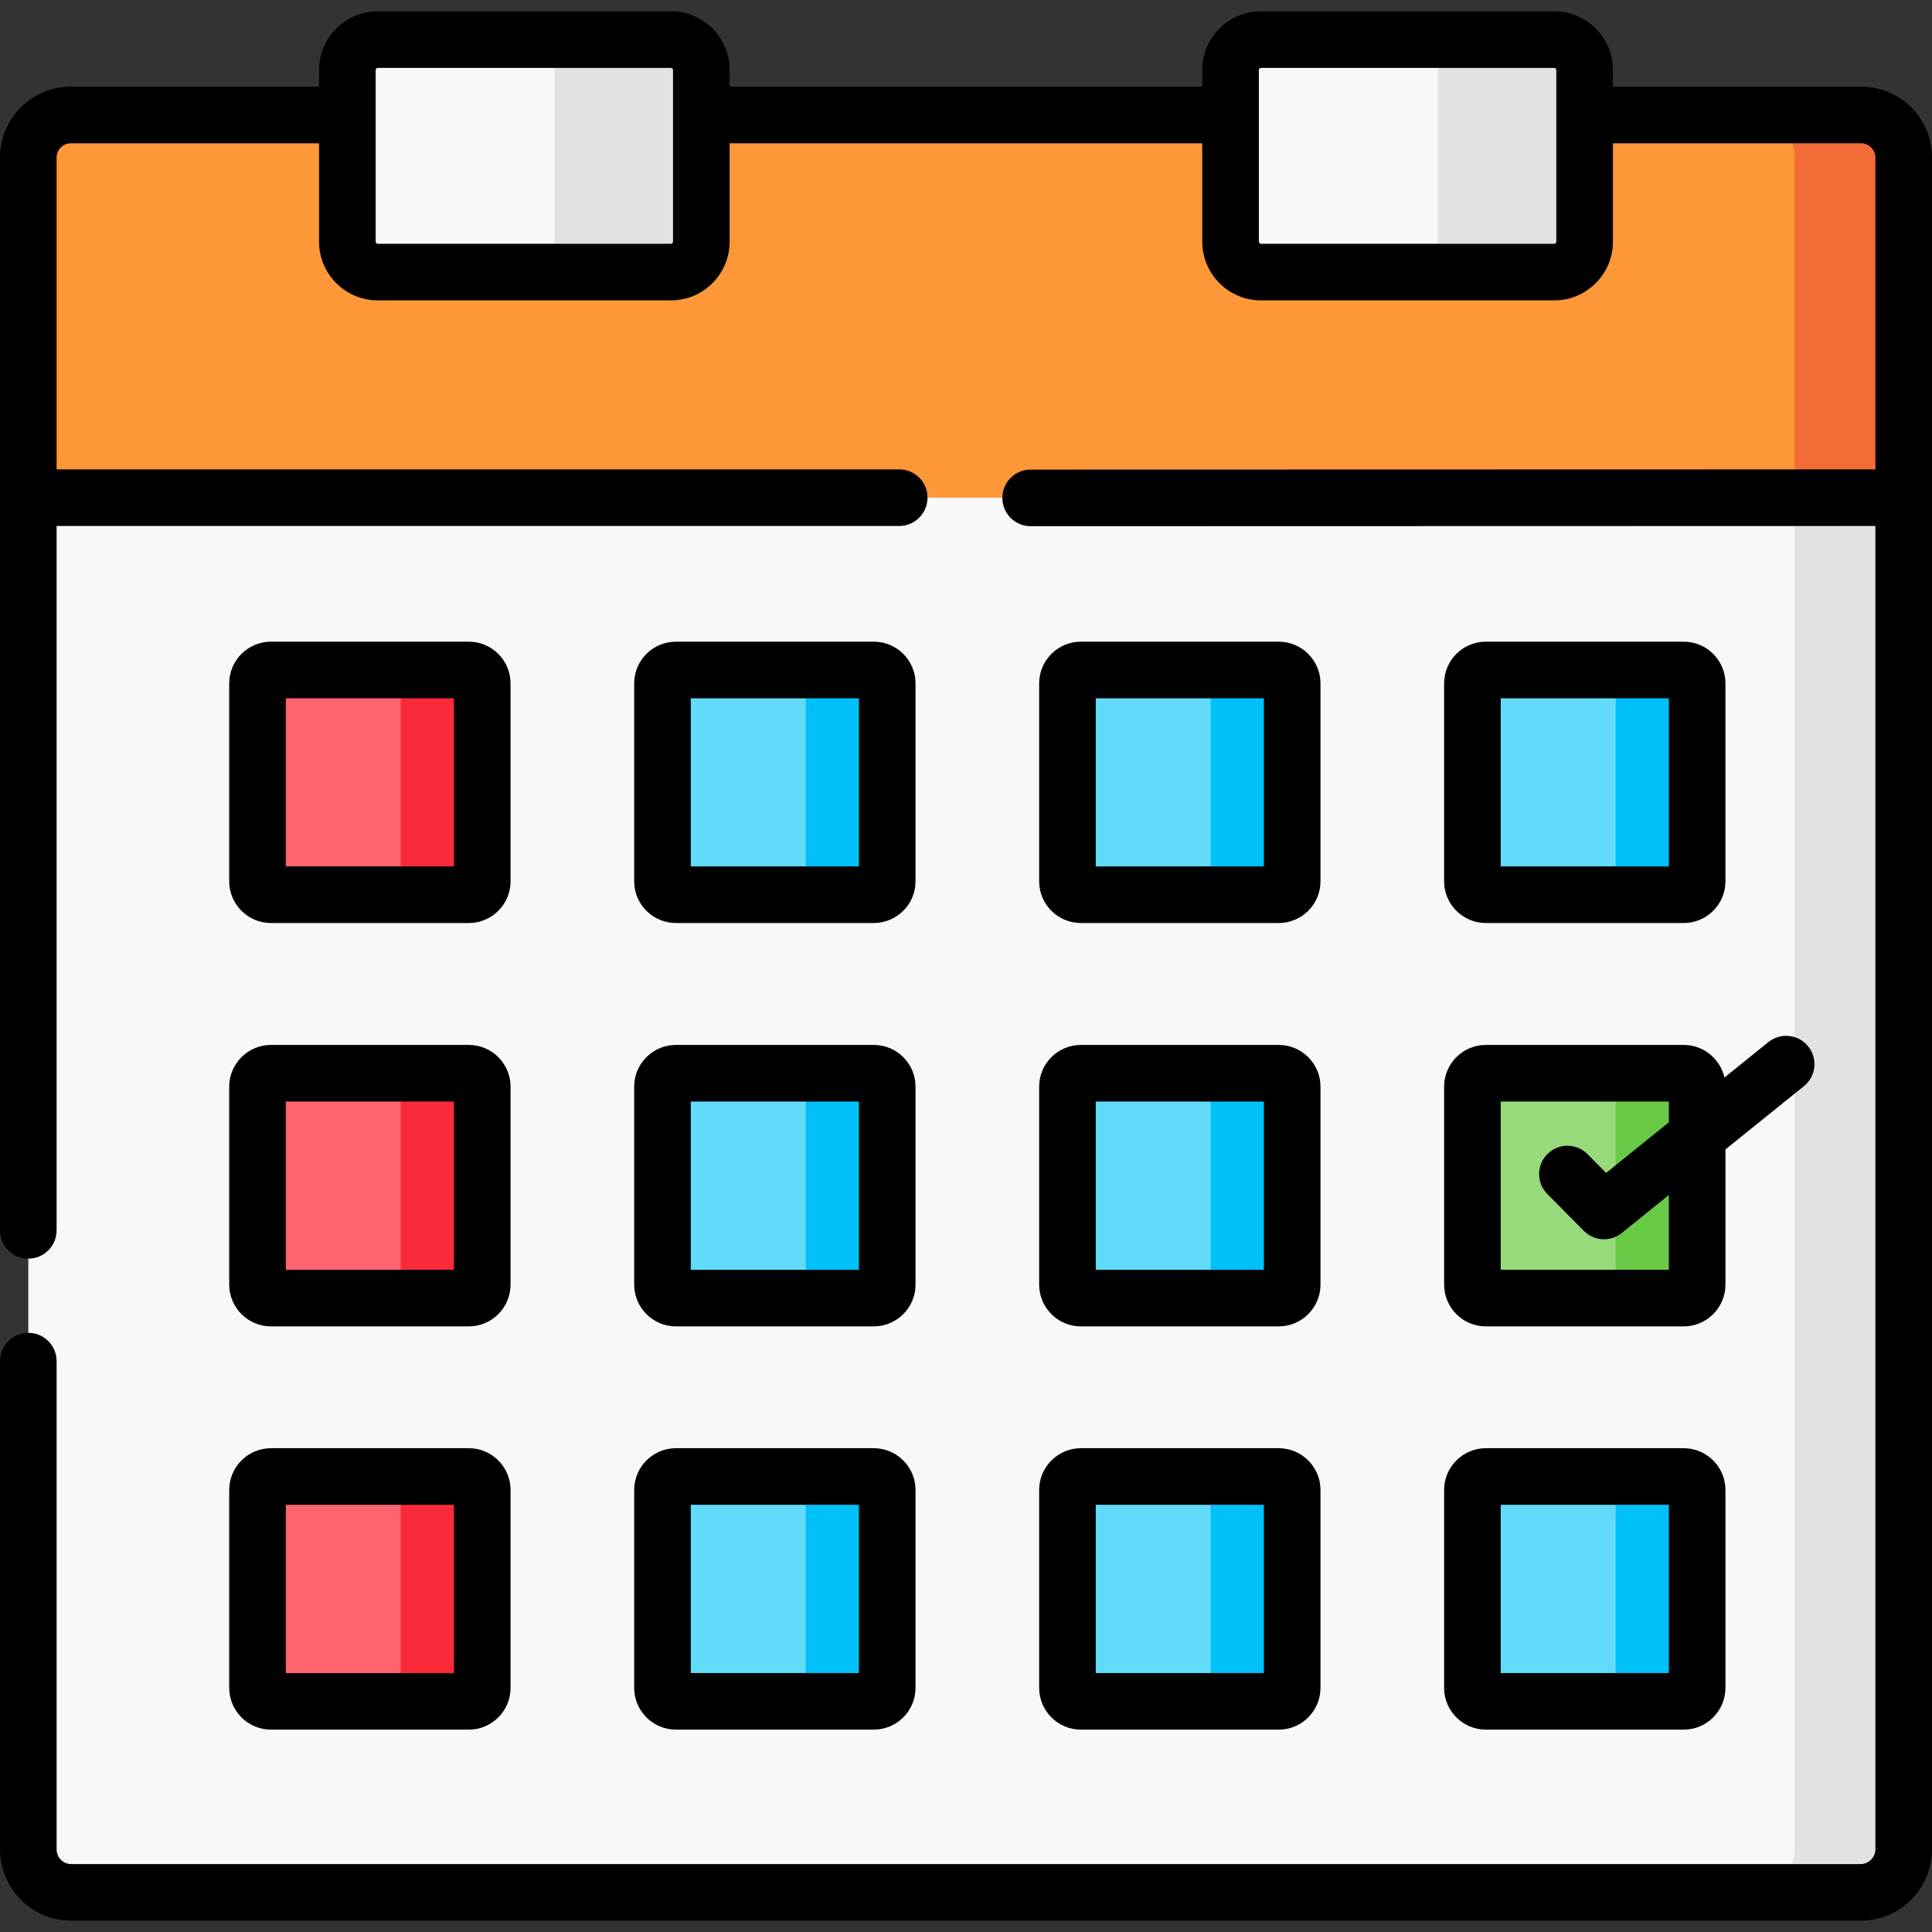 <svg id="Capa_1" enable-background="new 0 0 512 512" height="512" viewBox="0 0 512 512" width="512" xmlns="http://www.w3.org/2000/svg"><rect x="0" y="0" width="512" height="512" fill="#333333" stroke="none"/><g><g><path clip-rule="evenodd" d="m7.5 131.889 250.895-34.8 246.105 34.8v358.21c0 6.268-5.131 11.401-11.395 11.401h-474.238c-6.265 0-11.367-5.133-11.367-11.401z" fill="#f9f7f7" fill-rule="evenodd"/></g><g><path clip-rule="evenodd" d="m7.5 131.889h497v-90.163c0-6.183-5.074-11.26-11.282-11.26h-474.464c-6.208 0-11.254 5.077-11.254 11.26z" fill="#fe9737" fill-rule="evenodd"/></g><g><path clip-rule="evenodd" d="m504.5 131.889v-90.163c0-6.183-5.074-11.26-11.282-11.26h-28.885c6.18 0 11.254 5.077 11.254 11.26v84.745 5.417h28.913z" fill="#f36b37" fill-rule="evenodd"/></g><g><path clip-rule="evenodd" d="m127.803 233.566v-52.469c0-1.957-1.587-3.545-3.572-3.545h-52.413c-1.956 0-3.572 1.588-3.572 3.545v52.469c0 1.957 1.616 3.545 3.572 3.545h52.413c1.984 0 3.572-1.588 3.572-3.545z" fill="#fe636e" fill-rule="evenodd"/></g><g><path clip-rule="evenodd" d="m235.123 233.566v-52.469c0-1.957-1.587-3.545-3.572-3.545h-52.413c-1.956 0-3.572 1.588-3.572 3.545v52.469c0 1.957 1.616 3.545 3.572 3.545h52.413c1.984 0 3.572-1.588 3.572-3.545z" fill="#62dbfb" fill-rule="evenodd"/></g><g><path clip-rule="evenodd" d="m342.443 181.096c0-1.957-1.587-3.545-3.572-3.545h-52.413c-1.956 0-3.572 1.588-3.572 3.545v52.469c0 1.957 1.616 3.545 3.572 3.545h52.413c1.984 0 3.572-1.588 3.572-3.545z" fill="#62dbfb" fill-rule="evenodd"/></g><g><path clip-rule="evenodd" d="m449.763 233.566v-52.469c0-1.957-1.587-3.545-3.572-3.545h-52.413c-1.956 0-3.572 1.588-3.572 3.545v52.469c0 1.957 1.616 3.545 3.572 3.545h52.413c1.984 0 3.572-1.588 3.572-3.545z" fill="#62dbfb" fill-rule="evenodd"/></g><g><path clip-rule="evenodd" d="m449.763 340.433v-39.423-13.046c0-1.957-1.587-3.545-3.572-3.545h-52.413c-1.956 0-3.572 1.588-3.572 3.545v52.469c0 1.957 1.616 3.574 3.572 3.574h52.413c1.984 0 3.572-1.617 3.572-3.574z" fill="#97da7b" fill-rule="evenodd"/></g><g><path clip-rule="evenodd" d="m342.443 287.964c0-1.957-1.587-3.545-3.572-3.545h-52.413c-1.956 0-3.572 1.588-3.572 3.545v52.469c0 1.957 1.616 3.574 3.572 3.574h52.413c1.984 0 3.572-1.617 3.572-3.574z" fill="#62dbfb" fill-rule="evenodd"/></g><g><path clip-rule="evenodd" d="m235.123 340.433v-52.469c0-1.957-1.587-3.545-3.572-3.545h-52.413c-1.956 0-3.572 1.588-3.572 3.545v52.469c0 1.957 1.616 3.574 3.572 3.574h52.413c1.984 0 3.572-1.617 3.572-3.574z" fill="#62dbfb" fill-rule="evenodd"/></g><g><path clip-rule="evenodd" d="m127.803 340.433v-52.469c0-1.957-1.587-3.545-3.572-3.545h-52.413c-1.956 0-3.572 1.588-3.572 3.545v52.469c0 1.957 1.616 3.574 3.572 3.574h52.413c1.984 0 3.572-1.617 3.572-3.574z" fill="#fe636e" fill-rule="evenodd"/></g><g><path clip-rule="evenodd" d="m127.803 447.301v-52.441c0-1.985-1.587-3.574-3.572-3.574h-52.413c-1.956 0-3.572 1.588-3.572 3.574v52.441c0 1.957 1.616 3.574 3.572 3.574h52.413c1.984-.001 3.572-1.617 3.572-3.574z" fill="#fe636e" fill-rule="evenodd"/></g><g><path clip-rule="evenodd" d="m235.123 447.301v-52.441c0-1.985-1.587-3.574-3.572-3.574h-52.413c-1.956 0-3.572 1.588-3.572 3.574v52.441c0 1.957 1.616 3.574 3.572 3.574h52.413c1.984-.001 3.572-1.617 3.572-3.574z" fill="#62dbfb" fill-rule="evenodd"/></g><g><path clip-rule="evenodd" d="m338.871 391.286h-52.413c-1.956 0-3.572 1.588-3.572 3.574v52.441c0 1.957 1.616 3.574 3.572 3.574h52.413c1.984 0 3.572-1.617 3.572-3.574v-52.441c0-1.986-1.588-3.574-3.572-3.574z" fill="#62dbfb" fill-rule="evenodd"/></g><g><path clip-rule="evenodd" d="m446.191 391.286h-52.413c-1.956 0-3.572 1.588-3.572 3.574v52.441c0 1.957 1.616 3.574 3.572 3.574h52.413c1.984 0 3.572-1.617 3.572-3.574v-52.441c0-1.986-1.588-3.574-3.572-3.574z" fill="#62dbfb" fill-rule="evenodd"/></g><g><path clip-rule="evenodd" d="m127.803 233.566v-52.469c0-1.957-1.587-3.545-3.572-3.545h-21.6c1.956 0 3.572 1.588 3.572 3.545v52.469c0 1.957-1.616 3.545-3.572 3.545h21.6c1.984 0 3.572-1.588 3.572-3.545z" fill="#fb2a39" fill-rule="evenodd"/></g><g><path clip-rule="evenodd" d="m127.803 340.433v-52.469c0-1.957-1.587-3.545-3.572-3.545h-21.6c1.956 0 3.572 1.588 3.572 3.545v52.469c0 1.957-1.616 3.574-3.572 3.574h21.6c1.984 0 3.572-1.617 3.572-3.574z" fill="#fb2a39" fill-rule="evenodd"/></g><g><path clip-rule="evenodd" d="m235.123 340.433v-52.469c0-1.957-1.587-3.545-3.572-3.545h-21.6c1.984 0 3.572 1.588 3.572 3.545v52.469c0 1.957-1.587 3.574-3.572 3.574h21.6c1.984 0 3.572-1.617 3.572-3.574z" fill="#00c0fa" fill-rule="evenodd"/></g><g><path clip-rule="evenodd" d="m235.123 233.566v-52.469c0-1.957-1.587-3.545-3.572-3.545h-21.6c1.984 0 3.572 1.588 3.572 3.545v52.469c0 1.957-1.587 3.545-3.572 3.545h21.6c1.984 0 3.572-1.588 3.572-3.545z" fill="#00c0fa" fill-rule="evenodd"/></g><g><path clip-rule="evenodd" d="m342.443 233.566v-52.469c0-1.957-1.587-3.545-3.572-3.545h-21.6c1.984 0 3.572 1.588 3.572 3.545v52.469c0 1.957-1.587 3.545-3.572 3.545h21.6c1.984 0 3.572-1.588 3.572-3.545z" fill="#00c0fa" fill-rule="evenodd"/></g><g><path clip-rule="evenodd" d="m342.443 340.433v-52.469c0-1.957-1.587-3.545-3.572-3.545h-21.6c1.984 0 3.572 1.588 3.572 3.545v52.469c0 1.957-1.587 3.574-3.572 3.574h21.6c1.984 0 3.572-1.617 3.572-3.574z" fill="#00c0fa" fill-rule="evenodd"/></g><g><path clip-rule="evenodd" d="m342.443 447.301v-52.441c0-1.985-1.587-3.574-3.572-3.574h-21.6c1.984 0 3.572 1.588 3.572 3.574v52.441c0 1.957-1.587 3.574-3.572 3.574h21.6c1.984-.001 3.572-1.617 3.572-3.574z" fill="#00c0fa" fill-rule="evenodd"/></g><g><path clip-rule="evenodd" d="m235.123 447.301v-52.441c0-1.985-1.587-3.574-3.572-3.574h-21.6c1.984 0 3.572 1.588 3.572 3.574v52.441c0 1.957-1.587 3.574-3.572 3.574h21.6c1.984-.001 3.572-1.617 3.572-3.574z" fill="#00c0fa" fill-rule="evenodd"/></g><g><path clip-rule="evenodd" d="m127.803 447.301v-52.441c0-1.985-1.587-3.574-3.572-3.574h-21.6c1.956 0 3.572 1.588 3.572 3.574v52.441c0 1.957-1.616 3.574-3.572 3.574h21.6c1.984-.001 3.572-1.617 3.572-3.574z" fill="#fb2a39" fill-rule="evenodd"/></g><g><path clip-rule="evenodd" d="m449.763 394.86c0-1.985-1.587-3.574-3.572-3.574h-21.6c1.984 0 3.572 1.588 3.572 3.574v52.441c0 1.957-1.587 3.574-3.572 3.574h21.6c1.984 0 3.572-1.617 3.572-3.574z" fill="#00c0fa" fill-rule="evenodd"/></g><g><path clip-rule="evenodd" d="m449.763 301.01v-13.046c0-1.957-1.587-3.545-3.572-3.545h-21.6c1.984 0 3.572 1.588 3.572 3.545v13.046 17.414 22.009c0 1.957-1.587 3.574-3.572 3.574h21.6c1.984 0 3.572-1.617 3.572-3.574z" fill="#68ca44" fill-rule="evenodd"/></g><g><path clip-rule="evenodd" d="m449.763 233.566v-52.469c0-1.957-1.587-3.545-3.572-3.545h-21.6c1.984 0 3.572 1.588 3.572 3.545v52.469c0 1.957-1.587 3.545-3.572 3.545h21.6c1.984 0 3.572-1.588 3.572-3.545z" fill="#00c0fa" fill-rule="evenodd"/></g><g><path clip-rule="evenodd" d="m504.5 490.099v-358.21h-28.913v155.877 202.333c0 6.268-5.102 11.401-11.367 11.401h28.885c6.264 0 11.395-5.133 11.395-11.401z" fill="#e2e2e2" fill-rule="evenodd"/></g><g><path clip-rule="evenodd" d="m185.856 30.467v-11.94c0-4.424-3.6-8.026-8.022-8.026h-77.726c-4.422 0-8.05 3.602-8.05 8.026v11.94 33.58c0 4.424 3.628 8.055 8.05 8.055h77.726c4.422 0 8.022-3.63 8.022-8.055z" fill="#f9f7f7" fill-rule="evenodd"/></g><g><path clip-rule="evenodd" d="m419.942 18.526c0-4.424-3.628-8.026-8.05-8.026h-77.726c-4.422 0-8.05 3.602-8.05 8.026v11.94 33.58c0 4.424 3.628 8.055 8.05 8.055h77.726c4.422 0 8.05-3.63 8.05-8.055v-33.58z" fill="#f9f7f7" fill-rule="evenodd"/></g><g><path clip-rule="evenodd" d="m185.856 30.467v-11.94c0-4.424-3.6-8.026-8.022-8.026h-38.863c4.422 0 8.022 3.602 8.022 8.026v11.94 33.58c0 4.424-3.6 8.055-8.022 8.055h38.863c4.422 0 8.022-3.63 8.022-8.055z" fill="#e2e2e2" fill-rule="evenodd"/></g><g><path clip-rule="evenodd" d="m419.942 64.047v-33.58-11.94c0-4.424-3.628-8.026-8.05-8.026h-38.863c4.422 0 8.022 3.602 8.022 8.026v11.94 33.58c0 4.424-3.6 8.055-8.022 8.055h38.863c4.422 0 8.05-3.63 8.05-8.055z" fill="#e2e2e2" fill-rule="evenodd"/></g><g><path d="m382.707 340.434c0 6.105 4.967 11.073 11.071 11.073h52.413c6.104 0 11.071-4.968 11.071-11.073v-35.828l20.791-16.759c3.225-2.6 3.731-7.321 1.132-10.546-2.598-3.224-7.32-3.733-10.546-1.132l-11.649 9.39c-1.104-4.936-5.523-8.64-10.799-8.64h-52.413c-6.104 0-11.071 4.955-11.071 11.045zm15-48.515h44.556v5.512l-16.626 13.402-4.93-4.976c-2.917-2.944-7.666-2.964-10.606-.05-2.943 2.916-2.965 7.664-.05 10.606l9.694 9.784c1.459 1.473 3.391 2.222 5.33 2.222 1.659 0 3.324-.548 4.705-1.661l12.482-10.062v19.81h-44.556v-44.587z"/><path d="m493.218 22.967h-65.775v-4.44c-.001-8.562-6.976-15.527-15.551-15.527h-77.726c-8.575 0-15.551 6.965-15.551 15.526v4.44h-125.259v-4.44c0-8.561-6.962-15.526-15.522-15.526h-77.726c-8.575 0-15.551 6.965-15.551 15.526v4.44h-65.803c-10.341.001-18.754 8.417-18.754 18.761v90.162 194.165c0 4.143 3.357 7.5 7.5 7.5s7.5-3.357 7.5-7.5v-186.665h223.298c4.143 0 7.5-3.357 7.5-7.5s-3.357-7.5-7.5-7.5h-223.298v-82.662c0-2.038 1.719-3.76 3.754-3.76h65.804v26.08c0 8.577 6.976 15.555 15.551 15.555h77.726c8.56 0 15.522-6.978 15.522-15.555v-26.08h125.259v26.08c0 8.577 6.976 15.555 15.551 15.555h77.726c8.575 0 15.551-6.978 15.551-15.555v-26.08h65.775c2.05 0 3.782 1.722 3.782 3.76v82.664l-223.866.055c-4.142.001-7.499 3.359-7.498 7.502.001 4.142 3.359 7.499 7.502 7.498l223.861-.055v350.708c0 2.115-1.784 3.901-3.896 3.901h-474.237c-2.133 0-3.867-1.75-3.867-3.901v-129.387c0-4.143-3.357-7.5-7.5-7.5s-7.5 3.357-7.5 7.5v129.387c0 10.422 8.464 18.901 18.867 18.901h474.237c10.419 0 18.896-8.479 18.896-18.901v-358.21-90.162c0-10.344-8.426-18.76-18.782-18.76zm-314.862 41.08c0 .29-.249.555-.522.555h-77.726c-.278 0-.551-.274-.551-.555v-45.521c0-.275.263-.526.551-.526h77.726c.278 0 .522.246.522.526zm234.086 0c0 .28-.272.555-.551.555h-77.726c-.283 0-.551-.27-.551-.555v-45.521c0-.275.263-.526.551-.526h77.726c.288 0 .551.251.551.526z"/><path d="m71.818 244.611h52.413c6.104 0 11.071-4.955 11.071-11.046v-52.469c0-6.091-4.967-11.046-11.071-11.046h-52.413c-6.104 0-11.071 4.955-11.071 11.046v52.469c0 6.091 4.967 11.046 11.071 11.046zm3.929-59.56h44.556v44.561h-44.556z"/><path d="m179.139 244.611h52.412c6.105 0 11.072-4.955 11.072-11.046v-52.469c0-6.091-4.967-11.046-11.072-11.046h-52.412c-6.105 0-11.072 4.955-11.072 11.046v52.469c-.001 6.091 4.966 11.046 11.072 11.046zm3.927-59.56h44.557v44.561h-44.557z"/><path d="m286.458 244.611h52.413c6.104 0 11.071-4.955 11.071-11.046v-52.469c0-6.091-4.967-11.046-11.071-11.046h-52.413c-6.104 0-11.071 4.955-11.071 11.046v52.469c0 6.091 4.967 11.046 11.071 11.046zm3.929-59.56h44.556v44.561h-44.556z"/><path d="m60.747 340.434c0 6.105 4.967 11.073 11.071 11.073h52.413c6.104 0 11.071-4.968 11.071-11.073v-52.47c0-6.09-4.967-11.045-11.071-11.045h-52.413c-6.104 0-11.071 4.955-11.071 11.045zm15-48.515h44.556v44.588h-44.556z"/><path d="m168.066 340.434c0 6.105 4.967 11.073 11.072 11.073h52.412c6.105 0 11.072-4.968 11.072-11.073v-52.47c0-6.09-4.967-11.045-11.072-11.045h-52.412c-6.105 0-11.072 4.955-11.072 11.045zm15-48.515h44.557v44.588h-44.557z"/><path d="m275.387 340.434c0 6.105 4.967 11.073 11.071 11.073h52.413c6.104 0 11.071-4.968 11.071-11.073v-52.47c0-6.09-4.967-11.045-11.071-11.045h-52.413c-6.104 0-11.071 4.955-11.071 11.045zm15-48.515h44.556v44.588h-44.556z"/><path d="m60.747 447.301c0 6.105 4.967 11.073 11.071 11.073h52.413c6.104 0 11.071-4.968 11.071-11.073v-52.441c0-6.105-4.967-11.073-11.071-11.073h-52.413c-6.104 0-11.071 4.968-11.071 11.073zm15-48.515h44.556v44.588h-44.556z"/><path d="m168.066 447.301c0 6.105 4.967 11.073 11.072 11.073h52.412c6.105 0 11.072-4.968 11.072-11.073v-52.441c0-6.105-4.967-11.073-11.072-11.073h-52.412c-6.105 0-11.072 4.968-11.072 11.073zm15-48.515h44.557v44.588h-44.557z"/><path d="m275.387 447.301c0 6.105 4.967 11.073 11.071 11.073h52.413c6.104 0 11.071-4.968 11.071-11.073v-52.441c0-6.105-4.967-11.073-11.071-11.073h-52.413c-6.104 0-11.071 4.968-11.071 11.073zm15-48.515h44.556v44.588h-44.556z"/><path d="m393.778 244.611h52.413c6.104 0 11.071-4.955 11.071-11.046v-52.469c0-6.091-4.967-11.046-11.071-11.046h-52.413c-6.104 0-11.071 4.955-11.071 11.046v52.469c0 6.091 4.967 11.046 11.071 11.046zm3.929-59.56h44.556v44.561h-44.556z"/><path d="m382.707 447.301c0 6.105 4.967 11.073 11.071 11.073h52.413c6.104 0 11.071-4.968 11.071-11.073v-52.441c0-6.105-4.967-11.073-11.071-11.073h-52.413c-6.104 0-11.071 4.968-11.071 11.073zm15-48.515h44.556v44.588h-44.556z"/></g></g></svg>